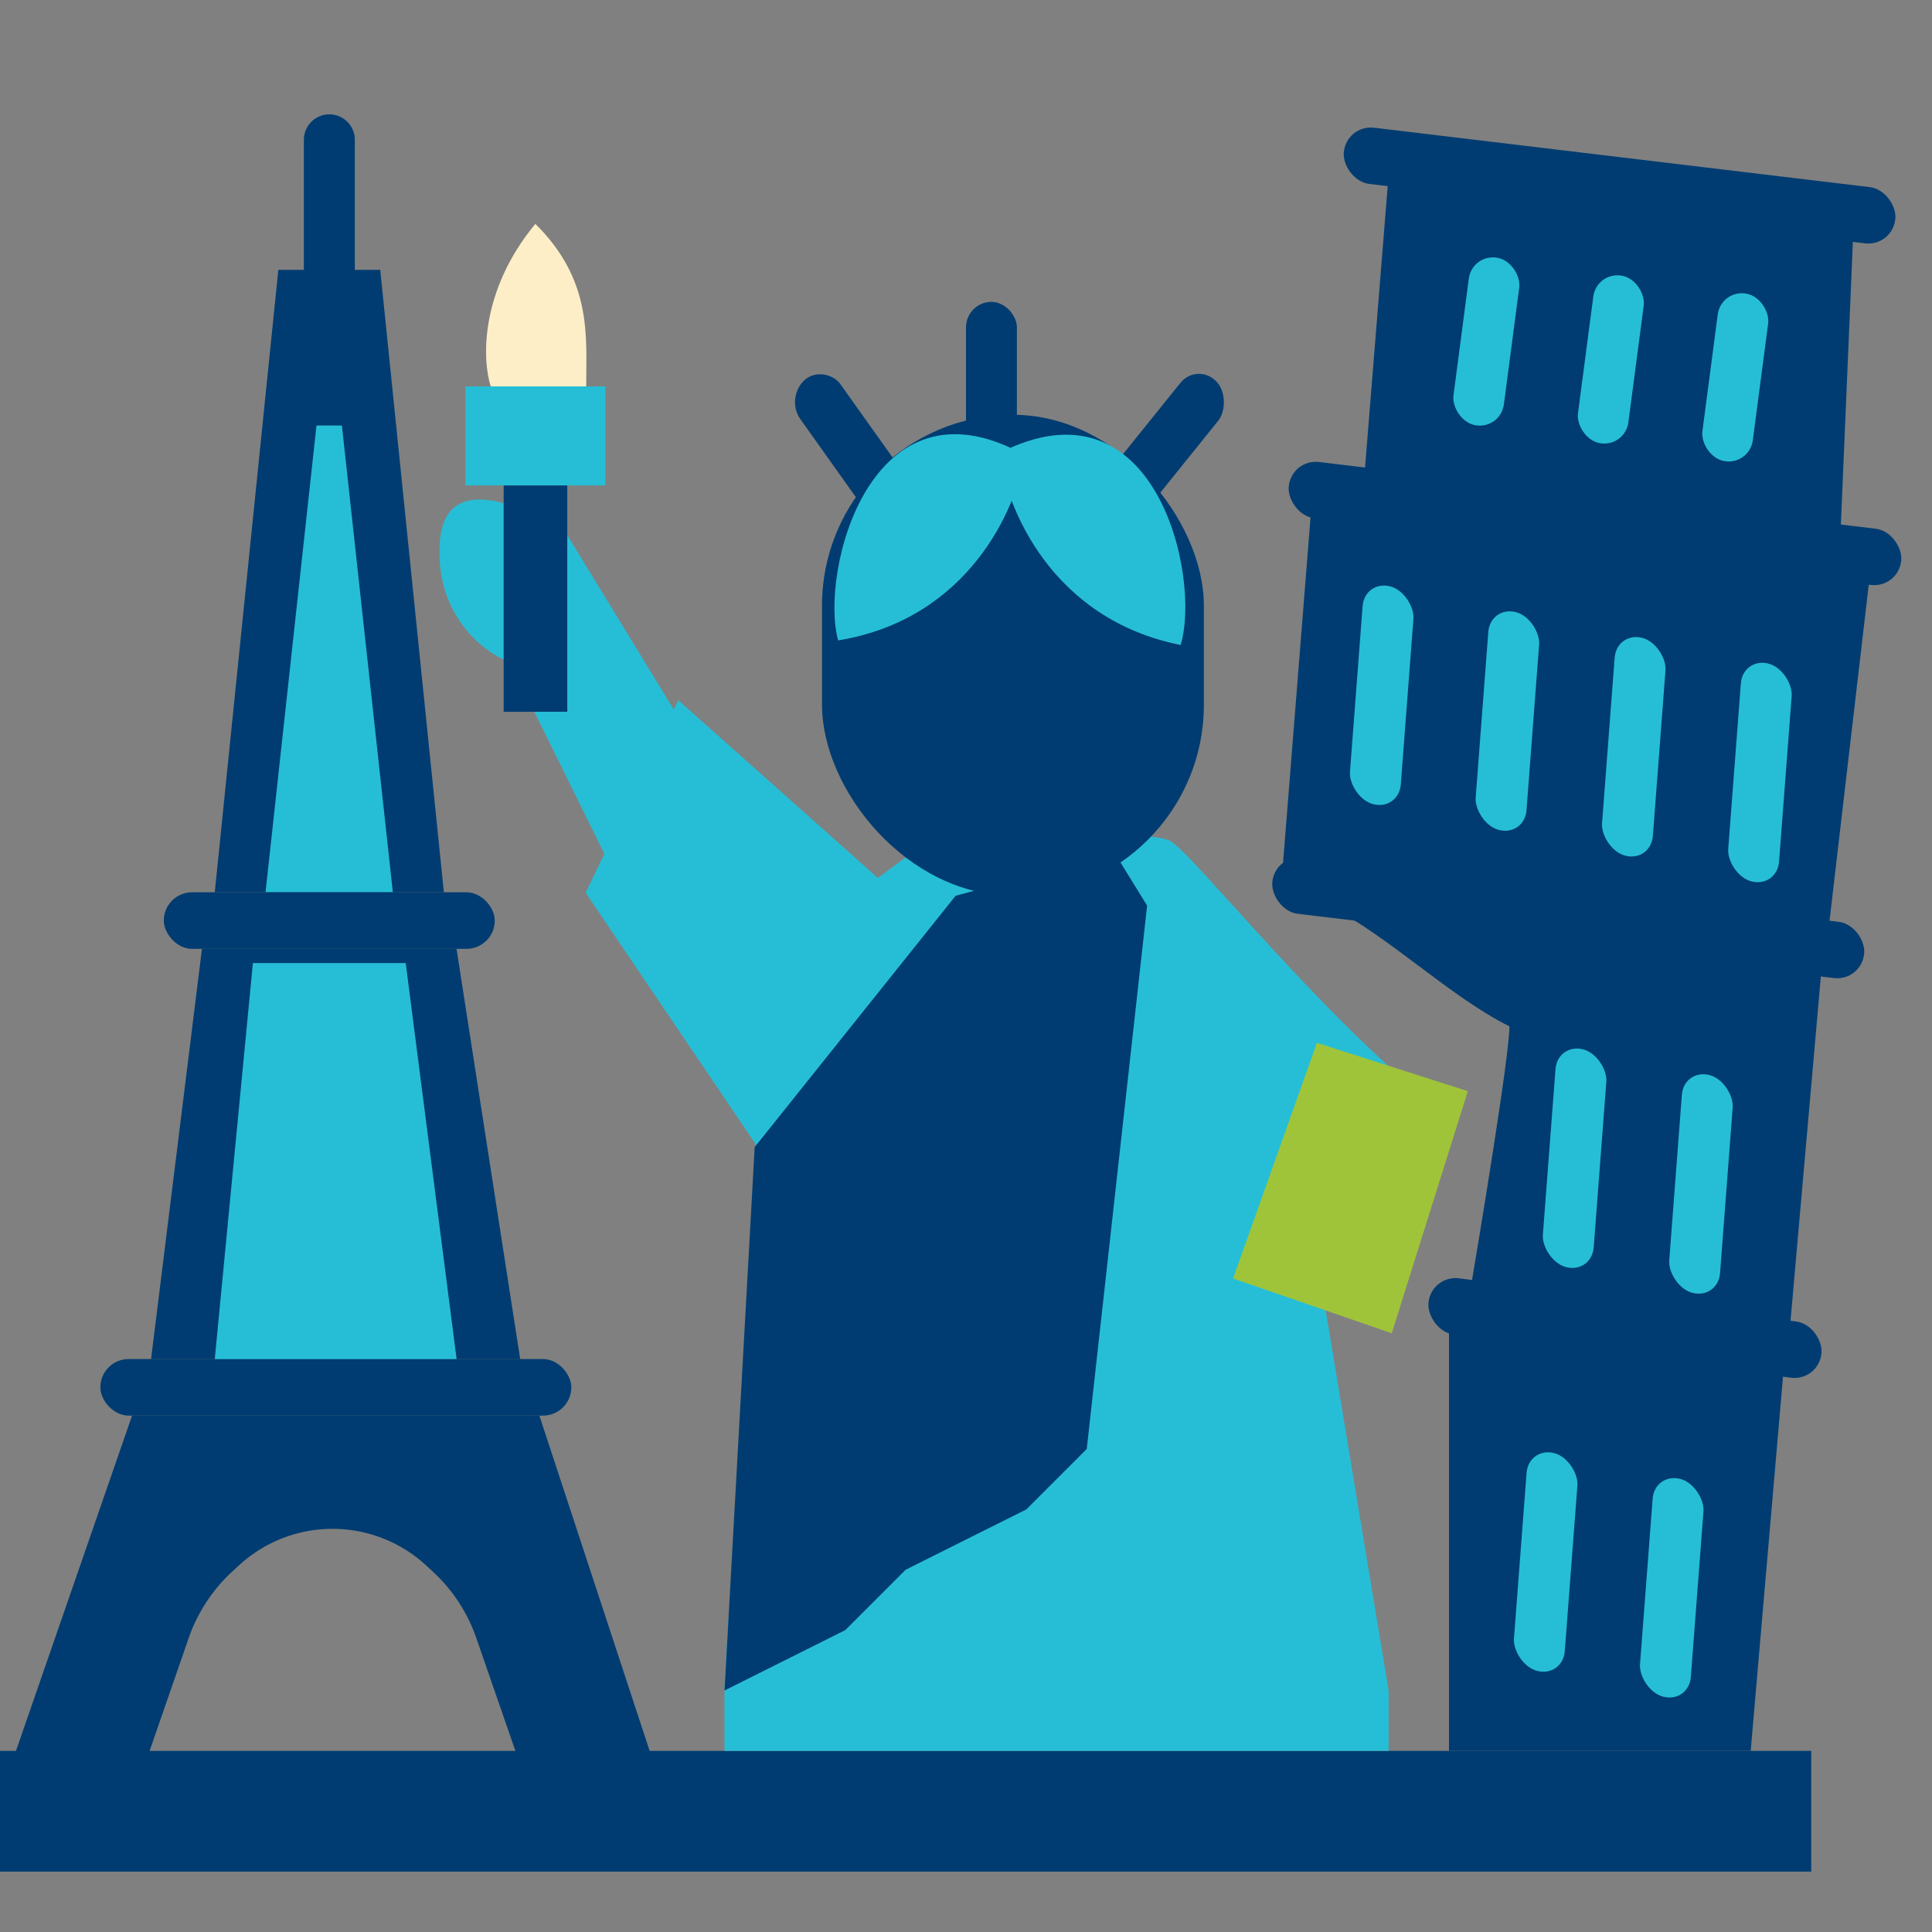 <svg width="32" height="32" viewBox="0 0 32 32" fill="none" xmlns="http://www.w3.org/2000/svg">
    <rect x="0" y="0" width="32" height="32" fill="#808080" stroke="none"/>
    <path d="M28.998 29H24v-7l5.543.677L28.997 29z" fill="#003C71"/>
    <rect width=".867" height="3.62" rx=".434" transform="matrix(.971 .241 -.076 .997 25.318 23.963)" fill="#26BED6"/>
    <rect width=".867" height="3.62" rx=".434" transform="matrix(.971 .241 -.076 .997 27.406 24.39)" fill="#26BED6"/>
    <path d="M8.867 3.708c-.928 1.124-.879 2.264-.738 2.694h1.58c0-.82.107-1.757-.842-2.694z" fill="#FEEEC7"/>
    <path d="m31.022 9.088-.759 6.502-9.038-.966.535-6.723.841-.052.418-5.19 7.678 1.168-.215 5.06.54.2z" fill="#003C71"/>
    <path d="m30.179 15.947-.53 6.018-5.332-.373C24.5 20.5 25 17.5 25.001 17 24 16.5 23 15.5 22 15L22 14l8.179 1.947z" fill="#003C71"/>
    <path d="m14.54 14.541.827-.613c1.18-.082 3.635-.197 4.012 0 .378.196 2.614 3.058 4.621 4.572l-.5 1.5-.168.76-1.828-1.8L23 28c-3.698.164-10.523 0-11 0 0-.393.377-6.096.77-8.673L9.7 14.787l1.534-3.19 3.305 2.944z" fill="#26BED6"/>
    <path d="m21.812 17.273 2.5.8-1.26 4.01-2.628-.907 1.388-3.903z" fill="#9FC43A"/>
    <path d="m12.5 19 3.329-4.164 2.636-.703L19 15l-1 9-1 1-2 1-1 1-2 1 .5-9zM.078 29.539l2.109-6.091h6.747l2.003 6.09H8.723l-.835-2.41a2.685 2.685 0 0 0-.713-1.091l-.114-.106a2.287 2.287 0 0 0-3.107 0l-.115.106c-.323.3-.568.675-.713 1.091l-.834 2.41H.078zM5.033 2.316a.422.422 0 0 1 .844 0V4.47h-.844V2.316zM4.61 4.47h1.688L7.352 14.78H3.557L4.61 4.47z" fill="#003C71"/>
    <path d="m9.394 8.861 2.003 3.28-1.16 2.46-1.792-3.631c-.422-.156-1.244-.773-1.16-1.991.085-1.219 1.441-.586 2.109-.118zM5.242 7.048h.421l.844 7.731H4.398l.844-7.73z" fill="#26BED6"/>
    <rect x="2.713" y="14.779" width="5.482" height=".937" rx=".469" fill="#003C71"/>
    <rect x="1.662" y="22.51" width="7.801" height=".937" rx=".469" fill="#003C71"/>
    <path d="M3.345 15.717h4.217l1.054 6.794H2.502l.843-6.794z" fill="#003C71"/>
    <path d="M4.19 15.951h2.53l.843 6.56H3.557l.632-6.56z" fill="#26BED6"/>
    <rect width="6.562" height=".935" rx=".467" transform="matrix(.992 .127 -.092 .996 23.703 21.114)" fill="#003C71"/>
    <rect width="9.873" height=".935" rx=".467" transform="matrix(.993 .119 -.085 .996 21.113 14.149)" fill="#003C71"/>
    <rect width="10.217" height=".935" rx=".467" transform="matrix(.993 .119 -.085 .996 21.385 7.597)" fill="#003C71"/>
    <rect width="9.2" height=".935" rx=".467" transform="matrix(.993 .119 -.085 .996 22.297 2.06)" fill="#003C71"/>
    <rect width=".867" height="3.62" rx=".434" transform="matrix(.971 .241 -.076 .997 22.602 9.607)" fill="#26BED6"/>
    <rect width=".848" height="2.799" rx=".424" transform="matrix(.985 .173 -.13 .991 24.383 4.196)" fill="#26BED6"/>
    <rect width=".867" height="3.62" rx=".434" transform="matrix(.971 .241 -.076 .997 24.684 10.034)" fill="#26BED6"/>
    <rect width=".848" height="2.799" rx=".424" transform="matrix(.985 .173 -.13 .991 26.445 4.493)" fill="#26BED6"/>
    <rect width=".867" height="3.62" rx=".434" transform="matrix(.971 .241 -.076 .997 26.777 10.46)" fill="#26BED6"/>
    <rect width=".867" height="3.62" rx=".434" transform="matrix(.971 .241 -.076 .997 28.867 10.886)" fill="#26BED6"/>
    <rect width=".867" height="3.62" rx=".434" transform="matrix(.971 .241 -.076 .997 25.797 17.275)" fill="#26BED6"/>
    <rect width=".867" height="3.62" rx=".434" transform="matrix(.971 .241 -.076 .997 27.89 17.701)" fill="#26BED6"/>
    <rect width=".848" height="2.799" rx=".424" transform="matrix(.985 .173 -.13 .991 28.506 4.79)" fill="#26BED6"/>
    <rect x="16" y="5" width=".843" height="3.046" rx=".422" fill="#003C71"/>
    <rect width=".886" height="2.914" rx=".443" transform="matrix(.71 .704 -.627 .779 19.826 6)" fill="#003C71"/>
    <rect width=".881" height="2.932" rx=".44" transform="matrix(.751 -.66 .58 .815 13 6.582)" fill="#003C71"/>
    <rect x="13.615" y="6.87" width="6.325" height="7.965" rx="3.163" fill="#003C71"/>
    <path d="M16.972 7.538c-.129.876-.928 2.717-3.09 3.069-.312-1.139.542-4.491 3.09-3.07z" fill="#26BED6"/>
    <path d="M16.553 7.505c.104.88.85 2.749 3.002 3.178.344-1.127-.415-4.508-3.002-3.178zM7.709 6.4h2.319v1.64H7.709z" fill="#26BED6"/>
    <path fill="#003C71" d="M8.342 8.041h1.054v3.748H8.342zM0 29h30v2H0z"/>
    <path fill="#26BED6" d="M12 28h11v1H12z"/>
</svg>
